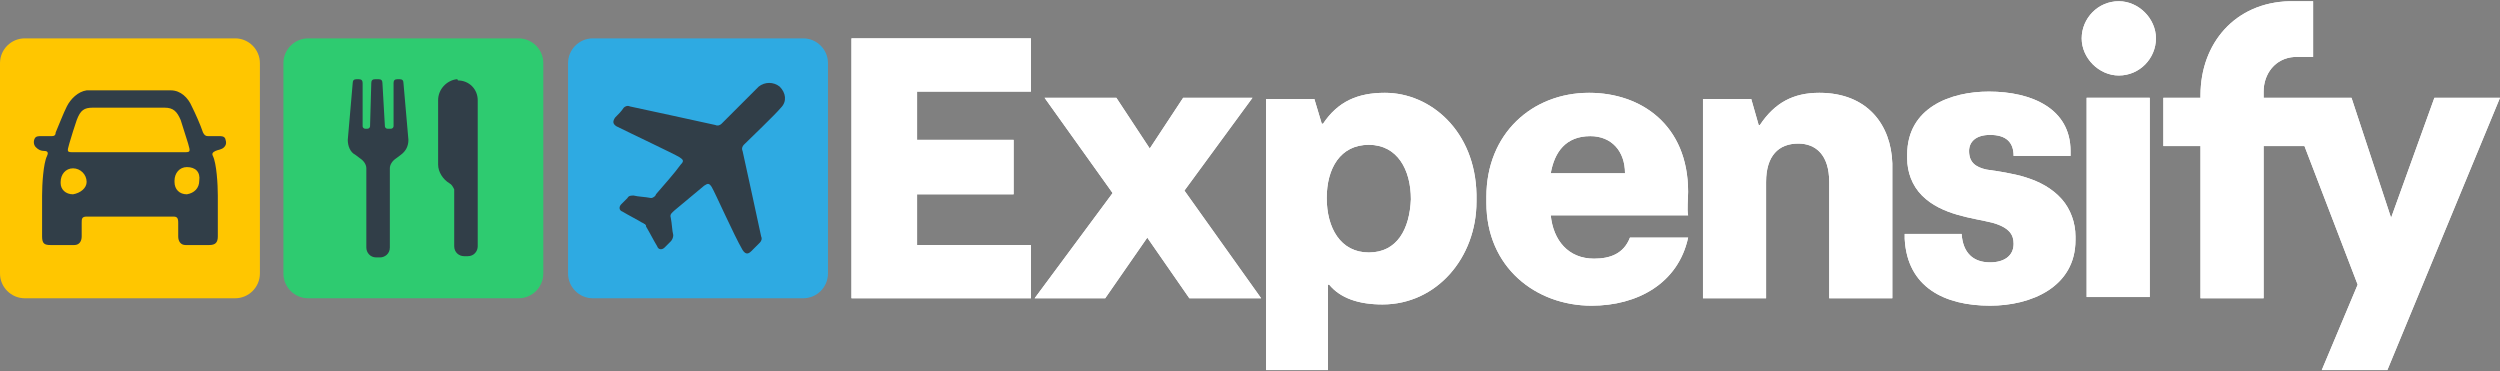<?xml version="1.0" encoding="utf-8"?>
<!-- Generator: Adobe Illustrator 21.0.0, SVG Export Plug-In . SVG Version: 6.00 Build 0)  -->
<svg version="1.1" id="Layer_1" xmlns="http://www.w3.org/2000/svg" xmlns:xlink="http://www.w3.org/1999/xlink" x="0px" y="0px"
	 viewBox="0 0 202 30" style="enable-background:new 0 0 202 30;" xml:space="preserve">
<rect x="0" y="0" width="202" height="30" fill="#808080" stroke="none"/>
<style type="text/css">
	.st0{fill:#2ECB70;}
	.st1{fill:#313E48;}
	.st2{fill:#2EAAE2;}
	.st3{fill:#FFFFFF;}
	.st4{fill:#FFC600;}
</style>
<g>
	<path class="st0" d="M24.9,3.1h17c1.1,0,2,0.9,2,2v17c0,1.1-0.9,2-2,2h-17c-1.1,0-2-0.9-2-2v-17C22.9,4,23.8,3.1,24.9,3.1z"/>
	<path class="st1" d="M33,11.3c0,0.5-0.2,0.9-0.6,1.2l-0.4,0.3c-0.3,0.2-0.5,0.5-0.5,0.8V20c0,0.5-0.4,0.8-0.8,0.8c0,0,0,0,0,0h-0.3
		c-0.5,0-0.8-0.4-0.8-0.8c0,0,0,0,0,0v-6.4c0-0.3-0.2-0.6-0.5-0.8l-0.4-0.3c-0.4-0.2-0.6-0.7-0.6-1.2l0.4-4.6c0-0.2,0.1-0.3,0.3-0.3
		h0.2c0.2,0,0.3,0.1,0.3,0.3c0,0,0,0,0,0l0,3.5c0,0.1,0.1,0.2,0.2,0.2c0,0,0,0,0,0h0.2c0.1,0,0.2-0.1,0.2-0.2L30,6.7
		c0-0.2,0.1-0.3,0.3-0.3h0.3c0.2,0,0.3,0.1,0.3,0.3l0.2,3.5c0,0.1,0.1,0.2,0.2,0.2h0.3c0.1,0,0.2-0.1,0.2-0.2l0-3.5
		c0-0.2,0.1-0.3,0.3-0.3h0.2c0.2,0,0.3,0.1,0.3,0.3L33,11.3z"/>
	<path class="st1" d="M36.9,6.4c-0.8,0.1-1.5,0.8-1.5,1.7v5.2c0,0.6,0.4,1.2,0.9,1.5c0.2,0.1,0.3,0.3,0.4,0.5v4.6
		c0,0.5,0.4,0.8,0.8,0.8c0,0,0,0,0,0h0.3c0.5,0,0.8-0.4,0.8-0.8c0,0,0,0,0,0V8.1c0-0.9-0.7-1.6-1.6-1.6C37,6.4,36.9,6.4,36.9,6.4z"
		/>
	<path class="st2" d="M47.9,3.1h17c1.1,0,2,0.9,2,2v17c0,1.1-0.9,2-2,2h-17c-1.1,0-2-0.9-2-2v-17C45.9,4,46.8,3.1,47.9,3.1z"/>
	<path class="st1" d="M61.4,19.6c0.1-0.1,0.2-0.3,0.1-0.5c-0.2-1-1.2-5.5-1.5-6.9c-0.1-0.2,0-0.4,0.1-0.5c0.5-0.5,2.5-2.4,3-3
		C63.6,8.2,63.5,7.5,63,7c-0.5-0.4-1.2-0.4-1.7,0c-0.6,0.6-2.5,2.5-3,3c-0.1,0.1-0.3,0.2-0.5,0.1c-1.4-0.3-5.9-1.3-6.9-1.5
		c-0.2-0.1-0.4,0-0.5,0.1C50.2,9,50,9.2,49.7,9.5c-0.2,0.3-0.2,0.5,0.1,0.7c1.2,0.6,4.6,2.2,5.1,2.5c0.3,0.2,0.4,0.3,0.1,0.6
		c-0.5,0.7-1.4,1.7-2,2.4C53,15.8,52.8,16,52.6,16c-0.5-0.1-1-0.1-1.4-0.2c-0.2,0-0.4,0-0.5,0.2c-0.2,0.2-0.3,0.3-0.5,0.5
		c-0.2,0.2-0.2,0.5,0.1,0.6c0.5,0.3,1.1,0.6,1.6,0.9c0.1,0,0.1,0.1,0.2,0.1c0.1,0.1,0.1,0.1,0.1,0.2c0.3,0.5,0.6,1.1,0.9,1.6
		c0.1,0.3,0.4,0.3,0.6,0.1c0.2-0.2,0.3-0.3,0.5-0.5c0.1-0.1,0.2-0.3,0.2-0.5c-0.1-0.4-0.1-0.9-0.2-1.4c-0.1-0.3,0.1-0.4,0.3-0.6
		c0.7-0.6,1.7-1.4,2.4-2c0.3-0.2,0.4-0.2,0.6,0.1c0.3,0.5,1.8,3.9,2.5,5.1c0.2,0.3,0.4,0.4,0.7,0.1S61.1,19.9,61.4,19.6z"/>
	<polygon class="st3" points="68.8,24.1 83.3,24.1 83.3,19.8 74.1,19.8 74.1,15.7 81.9,15.7 81.9,11.3 74.1,11.3 74.1,7.4 83.3,7.4 
		83.3,3.1 68.8,3.1 	"/>
	<path class="st3" d="M111.9,7.5c-2.2,0-3.8,0.7-5,2.5h-0.1l-0.6-2h-3.9v21.9h5V23h0.1c0.9,1.1,2.4,1.6,4.3,1.6
		c4.4,0,7.6-3.8,7.6-8.3v-0.6C119.2,10.6,115.6,7.5,111.9,7.5z M110.6,20.4c-2.3,0-3.4-2-3.4-4.4c0-2.4,1.1-4.3,3.4-4.3
		s3.4,2,3.4,4.4C113.9,18.5,112.9,20.4,110.6,20.4L110.6,20.4z"/>
	<path class="st3" d="M136.4,15.5c0-5.4-3.8-8-8-8c-4.6,0-8.3,3.3-8.3,8.4v0.5c0,5.2,4,8.3,8.5,8.3c3.7,0,7-1.8,7.8-5.5h-4.7
		c-0.5,1.3-1.6,1.7-2.9,1.7c-2.1,0-3.3-1.5-3.5-3.5h11.1C136.3,16.9,136.4,16.1,136.4,15.5z M125.3,14c0.3-1.7,1.2-3,3.2-3
		c1.7,0,2.8,1.2,2.8,3H125.3z"/>
	<path class="st3" d="M147,7.5c-2.1,0-3.6,0.8-4.8,2.6h-0.1l-0.6-2.1h-3.9v16.1h5.1v-9.4c0-2.1,1-3.1,2.6-3.1c1.4,0,2.5,0.9,2.5,3.1
		v9.4h5.1V13.2C152.8,10.1,150.9,7.5,147,7.5z"/>
	<path class="st3" d="M160.5,13.7c-0.9-0.2-1.4-0.6-1.4-1.5c0-0.7,0.5-1.3,1.7-1.3c1.3,0,1.9,0.6,1.9,1.7h4.6v-0.4
		c0-3.4-3.1-4.8-6.6-4.8c-3.1,0-6.6,1.3-6.6,5.1v0.3c0,1.1,0.4,2.2,1.2,3c1.6,1.6,4.1,1.8,5.7,2.2c1.4,0.4,1.7,1,1.7,1.7
		c0,1-0.8,1.5-1.9,1.5c-1.4,0-2.2-0.8-2.3-2.3h-4.6v0.4c0.2,3.9,3.2,5.4,6.9,5.4c3.3,0,6.9-1.5,6.9-5.3v-0.3c0-1.1-0.4-2.2-1.1-3
		C165,14.3,162.5,14,160.5,13.7z"/>
	<rect x="168.6" y="7.9" class="st3" width="5.1" height="16.1"/>
	<polygon class="st3" points="101.2,7.9 95.6,7.9 92.9,12 90.2,7.9 84.4,7.9 89.9,15.6 83.6,24.1 89.3,24.1 92.7,19.2 96.1,24.1 
		101.9,24.1 95.7,15.4 	"/>
	<path class="st3" d="M171.2,0.1c-1.7,0-3,1.4-3,3s1.4,3,3,3c1.7,0,3-1.4,3-3c0,0,0,0,0,0C174.2,1.5,172.8,0.1,171.2,0.1
		C171.2,0.1,171.2,0.1,171.2,0.1z"/>
	<path class="st3" d="M182.9,7.9V7.4c0-1.4,0.9-2.7,2.5-2.8c0.2,0,1.5,0,1.5,0l0-4.5H185c-4.4,0.1-7.2,3.4-7.2,7.6v0.2h-3v3.9h3
		v12.3h5.1V11.8h3.3l4.3,11.2l-2.9,6.9h5.3L202,7.9h-5.3l-3.5,9.7L190,7.9L182.9,7.9z"/>
	<polygon class="st3" points="68.8,24.1 83.3,24.1 83.3,19.8 74.1,19.8 74.1,15.7 81.9,15.7 81.9,11.3 74.1,11.3 74.1,7.4 83.3,7.4 
		83.3,3.1 68.8,3.1 	"/>
	<path class="st3" d="M111.9,7.5c-2.2,0-3.8,0.7-5,2.5h-0.1l-0.6-2h-3.9v21.9h5V23h0.1c0.9,1.1,2.4,1.6,4.3,1.6
		c4.4,0,7.6-3.8,7.6-8.3v-0.6C119.2,10.6,115.6,7.5,111.9,7.5z M110.6,20.4c-2.3,0-3.4-2-3.4-4.4c0-2.4,1.1-4.3,3.4-4.3
		s3.4,2,3.4,4.4C113.9,18.5,112.9,20.4,110.6,20.4L110.6,20.4z"/>
	<path class="st3" d="M136.4,15.5c0-5.4-3.8-8-8-8c-4.6,0-8.3,3.3-8.3,8.4v0.5c0,5.2,4,8.3,8.5,8.3c3.7,0,7-1.8,7.8-5.5h-4.7
		c-0.5,1.3-1.6,1.7-2.9,1.7c-2.1,0-3.3-1.5-3.5-3.5h11.1C136.3,16.9,136.4,16.1,136.4,15.5z M125.3,14c0.3-1.7,1.2-3,3.2-3
		c1.7,0,2.8,1.2,2.8,3H125.3z"/>
	<path class="st3" d="M147,7.5c-2.1,0-3.6,0.8-4.8,2.6h-0.1l-0.6-2.1h-3.9v16.1h5.1v-9.4c0-2.1,1-3.1,2.6-3.1c1.4,0,2.5,0.9,2.5,3.1
		v9.4h5.1V13.2C152.8,10.1,150.9,7.5,147,7.5z"/>
	<path class="st3" d="M160.5,13.7c-0.9-0.2-1.4-0.6-1.4-1.5c0-0.7,0.5-1.3,1.7-1.3c1.3,0,1.9,0.6,1.9,1.7h4.6v-0.4
		c0-3.4-3.1-4.8-6.6-4.8c-3.1,0-6.6,1.3-6.6,5.1v0.3c0,1.1,0.4,2.2,1.2,3c1.6,1.6,4.1,1.8,5.7,2.2c1.4,0.4,1.7,1,1.7,1.7
		c0,1-0.8,1.5-1.9,1.5c-1.4,0-2.2-0.8-2.3-2.3h-4.6v0.4c0.2,3.9,3.2,5.4,6.9,5.4c3.3,0,6.9-1.5,6.9-5.3v-0.3c0-1.1-0.4-2.2-1.1-3
		C165,14.3,162.5,14,160.5,13.7z"/>
	<rect x="168.6" y="7.9" class="st3" width="5.1" height="16.1"/>
	<polygon class="st3" points="101.2,7.9 95.6,7.9 92.9,12 90.2,7.9 84.4,7.9 89.9,15.6 83.6,24.1 89.3,24.1 92.7,19.2 96.1,24.1 
		101.9,24.1 95.7,15.4 	"/>
	<path class="st3" d="M171.2,0.1c-1.7,0-3,1.4-3,3s1.4,3,3,3c1.7,0,3-1.4,3-3c0,0,0,0,0,0C174.2,1.5,172.8,0.1,171.2,0.1
		C171.2,0.1,171.2,0.1,171.2,0.1z"/>
	<path class="st3" d="M182.9,7.9V7.4c0-1.4,0.9-2.7,2.5-2.8c0.2,0,1.5,0,1.5,0l0-4.5H185c-4.4,0.1-7.2,3.4-7.2,7.6v0.2h-3v3.9h3
		v12.3h5.1V11.8h3.3l4.3,11.2l-2.9,6.9h5.3L202,7.9h-5.3l-3.5,9.7L190,7.9L182.9,7.9z"/>
	<path class="st4" d="M2,3.1h17c1.1,0,2,0.9,2,2v17c0,1.1-0.9,2-2,2H2c-1.1,0-2-0.9-2-2v-17C0,4,0.9,3.1,2,3.1z"/>
	<path class="st1" d="M18.2,11.2C18.1,11,17.9,11,17.7,11c-0.3,0-0.6,0-0.9,0c-0.2,0-0.3-0.1-0.4-0.3c-0.2-0.6-0.6-1.5-0.9-2.1
		c-0.3-0.7-0.9-1.3-1.7-1.3c-1.1,0-5.7,0-6.8,0C6.3,7.4,5.7,8,5.4,8.6c-0.3,0.6-0.6,1.4-0.9,2.1C4.5,10.9,4.4,11,4.2,11
		c-0.3,0-0.6,0-0.9,0c-0.2,0-0.4,0-0.5,0.2c-0.1,0.2-0.1,0.5,0.1,0.7c0.2,0.2,0.4,0.3,0.7,0.3s0.3,0.2,0.2,0.4
		c-0.3,0.6-0.4,2.3-0.4,3.2c0,1,0,2.2,0,3.3c0,0.6,0.2,0.7,0.7,0.7s1.3,0,1.9,0c0.4,0,0.6-0.3,0.6-0.7c0-0.3,0-0.8,0-1.1
		c0-0.3,0-0.5,0.4-0.5H14c0.3,0,0.4,0.1,0.4,0.5c0,0.3,0,0.8,0,1.1c0,0.4,0.2,0.7,0.6,0.7c0.5,0,1.4,0,1.9,0c0.5,0,0.7-0.2,0.7-0.7
		c0-1,0-2.2,0-3.3c0-0.9-0.1-2.6-0.4-3.2c-0.1-0.2,0-0.3,0.2-0.4s0.5-0.1,0.7-0.3C18.3,11.7,18.3,11.5,18.2,11.2z M5.9,15.7
		c-0.6,0-1-0.4-1-0.9c0,0,0-0.1,0-0.1c0-0.6,0.4-1.1,1-1.1s1.1,0.5,1.1,1.1C7,15.2,6.5,15.6,5.9,15.7C6,15.7,5.9,15.7,5.9,15.7z
		 M6,12.3c-0.6,0-0.6,0-0.4-0.7c0.2-0.7,0.4-1.3,0.6-1.9c0.3-0.8,0.6-1,1.3-1h5.8c0.7,0,1,0.3,1.3,1c0.2,0.6,0.4,1.3,0.6,1.9
		c0.2,0.7,0.2,0.7-0.4,0.7L6,12.3z M15.1,15.7c-0.6,0-1-0.4-1-1c0,0,0-0.1,0-0.1c0-0.6,0.4-1.1,1-1.1c0.7,0,1.1,0.4,1,1.1
		C16.1,15.2,15.7,15.6,15.1,15.7C15.1,15.7,15.1,15.7,15.1,15.7L15.1,15.7z"/>
</g>
</svg>
